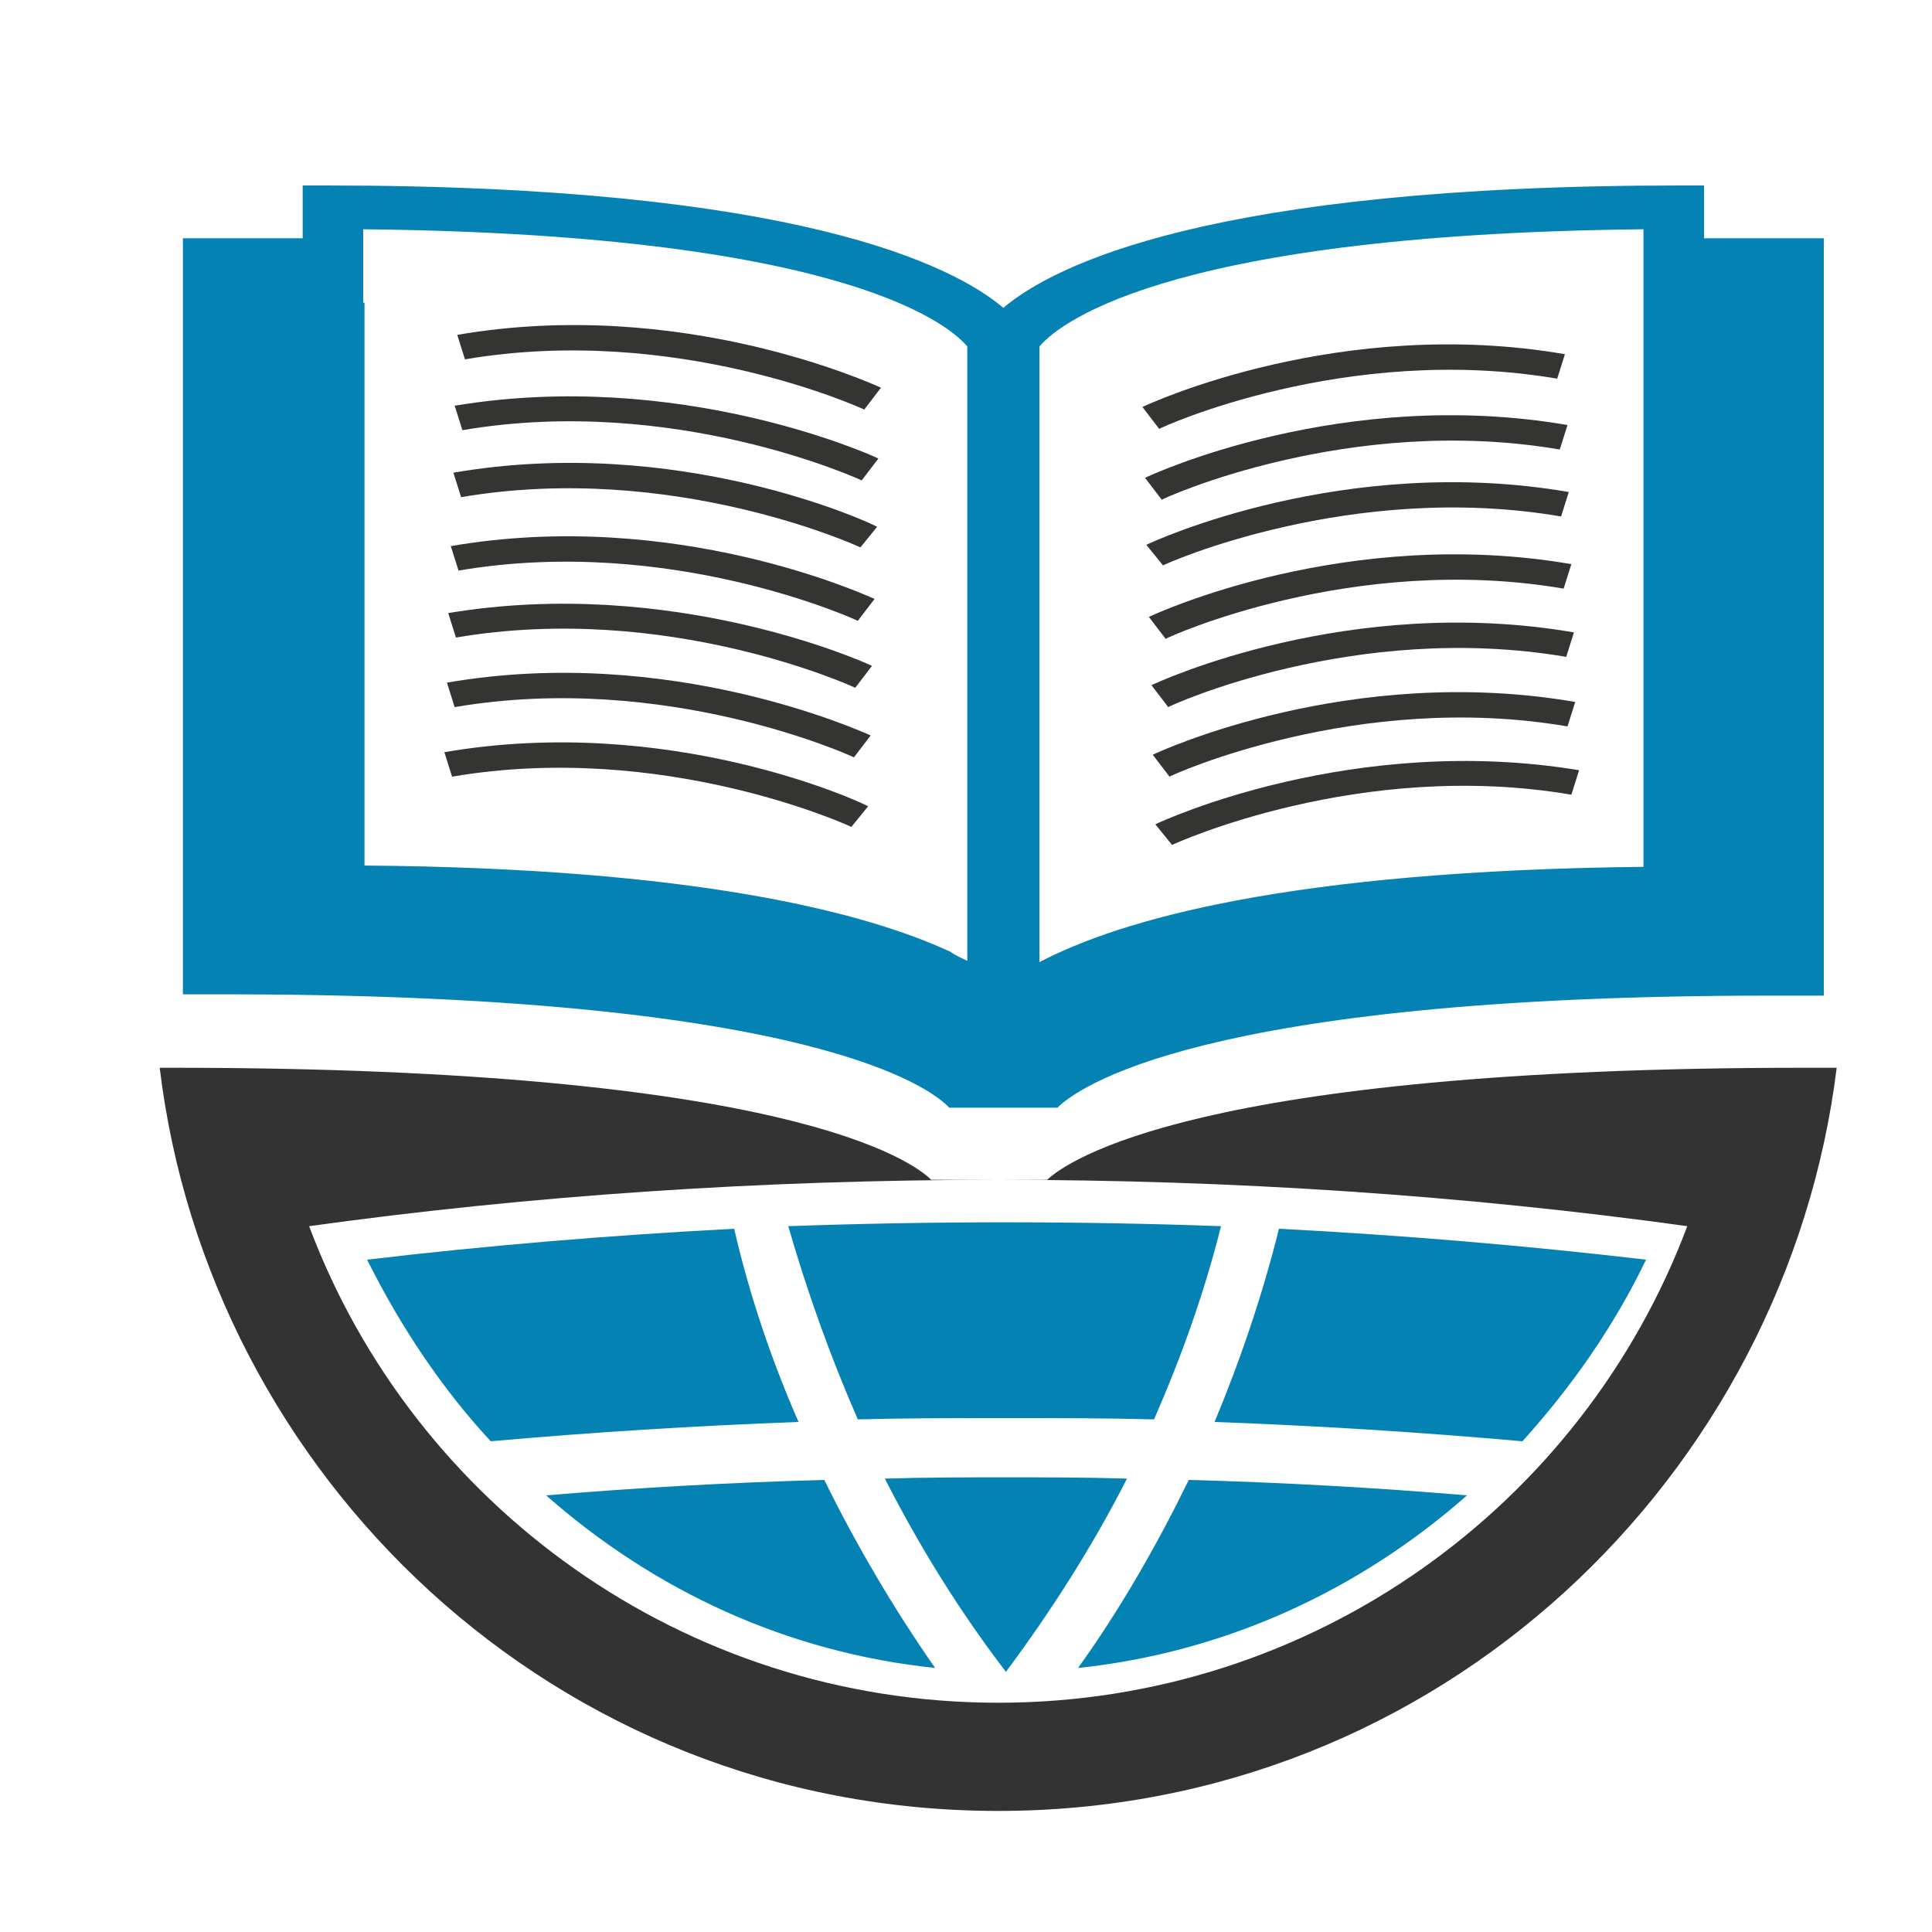 <?xml version="1.0" encoding="utf-8"?>
<!-- Generator: Adobe Illustrator 18.1.0, SVG Export Plug-In . SVG Version: 6.00 Build 0)  -->
<svg version="1.0" id="Layer_1" xmlns="http://www.w3.org/2000/svg" xmlns:xlink="http://www.w3.org/1999/xlink" x="0px" y="0px"
	 viewBox="0 0 150 150" enable-background="new 0 0 150 150" xml:space="preserve">
<g>
	<path fill="none" d="M75.1,74.6V28.5v-1.6c-1-1.2-8.4-8.7-46.9-9.1v2.3v3.4v43.7c25.6,0.2,38.8,3.6,45.5,6.7
		C74.2,74.2,74.7,74.4,75.1,74.6z M66,64.2c-0.2-0.1-14.6-6.7-31-3.9l-0.6-1.9c17.4-3,32.2,3.8,32.8,4.1L66,64.2z M66.2,58.8
		c-0.2-0.1-14.6-6.7-31-3.9L34.7,53c17.4-3,32.2,3.8,32.8,4.1L66.2,58.8z M66.4,53.4c-0.1-0.1-14.6-6.7-31-3.9l-0.6-1.9
		c17.4-3,32.2,3.8,32.8,4.1L66.4,53.4z M66.5,48.1c-0.2-0.1-14.6-6.7-31-3.9L35,42.4c17.4-3,32.2,3.8,32.8,4.1L66.5,48.1z
		 M66.7,42.5c-0.2-0.1-14.6-6.7-31-3.9l-0.6-1.9c17.4-3,32.2,3.8,32.8,4.1L66.7,42.5z M66.9,37.3c-0.2-0.1-14.6-6.7-31-3.9l-0.6-1.9
		c17.4-3,32.2,3.8,32.8,4.1L66.9,37.3z M67.1,31.8c-0.2-0.1-14.6-6.7-31-3.9L35.5,26c17.4-3,32.2,3.8,32.8,4.1L67.1,31.8z"/>
	<path fill="none" d="M127.6,23.5v-3.4v-2.3c-38.2,0.4-45.8,7.8-46.9,9.1v0.3v4.4v43c6.3-3.3,19.4-7.1,46.9-7.4V23.5z M121.5,27.5
		l-0.6,1.9c-16.4-2.8-30.8,3.8-31,3.9l-1.3-1.7C89.3,31.3,104.1,24.5,121.5,27.5z M121.7,33l-0.6,1.9c-16.4-2.8-30.8,3.8-31,3.9
		l-1.3-1.7C89.4,36.8,104.3,30,121.7,33z M121.8,38.2l-0.6,1.9c-16.4-2.8-30.8,3.8-31,3.9L89,42.3C89.6,42,104.4,35.2,121.8,38.2z
		 M122,43.8l-0.6,1.9c-16.4-2.8-30.8,3.8-31,3.9l-1.3-1.7C89.8,47.6,104.6,40.8,122,43.8z M122.2,49.1l-0.6,1.9
		c-16.4-2.8-30.8,3.8-31,3.9l-1.3-1.7C89.9,52.9,104.8,46.1,122.2,49.1z M122.3,54.5l-0.6,1.9c-16.4-2.8-30.8,3.8-31,3.9l-1.3-1.7
		C90.1,58.3,104.9,51.5,122.3,54.5z M121.9,61.8c-16.4-2.8-30.8,3.8-31,3.9L89.7,64c0.6-0.3,15.5-7.1,32.8-4.1L121.9,61.8z"/>
	<path fill="none" d="M24,95.2c8.1,21.6,29,37,53.5,37c24.5,0,45.4-15.4,53.5-37c-17.3-2.4-35.2-3.6-53.5-3.6S41.3,92.8,24,95.2z
		 M38,111.9c-3.8-4.2-7.1-8.9-9.6-14.1c9.4-1.1,18.9-1.9,28.5-2.4c1.3,5.2,3,10.2,5,15C53.9,110.7,45.9,111.2,38,111.9z M42.4,116.1
		c7.1-0.6,14.3-1,21.6-1.2c2.5,5.1,5.3,10,8.6,14.6C61.1,128.3,50.7,123.5,42.4,116.1z M68.8,114.8c3.1-0.1,6.2-0.1,9.4-0.1
		c3.1,0,6.3,0,9.4,0.1c-2.7,5.3-5.8,10.3-9.4,15C74.6,125.1,71.4,120.1,68.8,114.8z M83.7,129.5c3.2-4.6,6.1-9.5,8.6-14.6
		c7.3,0.2,14.5,0.6,21.6,1.2C105.5,123.5,95.1,128.3,83.7,129.5z M127.8,97.8c-2.6,5.2-5.8,10-9.6,14.1c-7.9-0.7-15.8-1.2-23.9-1.5
		c2-4.8,3.7-9.8,5-15C108.9,95.9,118.5,96.7,127.8,97.8z M94.9,95.2c-1.3,5.2-3.1,10.2-5.2,15c-3.8-0.1-7.7-0.1-11.5-0.1
		c-3.9,0-7.7,0-11.5,0.1c-2.1-4.8-3.9-9.8-5.2-15c5.5-0.2,11.1-0.3,16.8-0.3C83.8,94.9,89.3,95,94.9,95.2z"/>
	<path fill="#333333" d="M140.1,82.9c-47.4,0-57.3,7.3-58.8,8.7h-9c-1.4-1.4-11.1-8.7-58.9-8.7h-1c3.8,31.6,30.6,57.7,65.1,57.7
		c34.4,0,61.2-26.1,65.1-57.7H140.1z M77.5,132.2c-24.5,0-45.4-15.4-53.5-37c17.3-2.4,35.2-3.6,53.5-3.6s36.2,1.2,53.5,3.6
		C122.9,116.8,102,132.2,77.5,132.2z"/>
	<path fill="#0582B4" d="M42.4,116.1c8.4,7.4,18.7,12.2,30.2,13.4c-3.2-4.6-6.1-9.5-8.6-14.6C56.7,115.1,49.5,115.5,42.4,116.1z"/>
	<path fill="#0582B4" d="M66.6,110.2c3.8-0.1,7.7-0.1,11.5-0.1c3.9,0,7.7,0,11.5,0.1c2.1-4.8,3.9-9.8,5.2-15
		c-5.5-0.2-11.1-0.3-16.8-0.3c-5.6,0-11.2,0.1-16.8,0.3C62.7,100.4,64.5,105.4,66.6,110.2z"/>
	<path fill="#0582B4" d="M57,95.4c-9.6,0.5-19.2,1.3-28.5,2.4c2.6,5.2,5.8,10,9.6,14.1c7.9-0.7,15.8-1.2,23.9-1.5
		C59.9,105.6,58.2,100.6,57,95.4z"/>
	<path fill="#0582B4" d="M118.2,111.9c3.8-4.2,7.1-8.9,9.6-14.1c-9.4-1.1-18.9-1.9-28.5-2.4c-1.3,5.2-3,10.2-5,15
		C102.4,110.7,110.3,111.2,118.2,111.9z"/>
	<path fill="#0582B4" d="M83.7,129.5c11.4-1.2,21.8-6,30.2-13.4c-7.1-0.6-14.3-1-21.6-1.2C89.8,120,87,124.9,83.7,129.5z"/>
	<path fill="#0582B4" d="M78.1,114.7c-3.1,0-6.3,0-9.4,0.1c2.7,5.3,5.8,10.3,9.4,15c3.5-4.7,6.7-9.7,9.4-15
		C84.4,114.7,81.3,114.7,78.1,114.7z"/>
	<path fill="#0582B4" d="M73.7,86h8.4c1.4-1.4,10.8-8.7,55.3-8.7h4.2v-1.1V24.1v-5.6h-4.2c-1.8,0-3.5,0-5.1,0v-4.1h-1.9
		c-36.4,0-48.6,6.2-52.5,9.5c-3.9-3.3-16.1-9.5-52.5-9.5h-1.9v4.1c-1.7,0-3.4,0-5.1,0h-4.2v5.6V76v1.2h4.2
		C63.3,77.3,72.4,84.6,73.7,86z M80.7,31.6v-4.4v-0.3c1.1-1.3,8.7-8.7,46.9-9.1v2.3v3.4v43.8c-27.5,0.3-40.6,4.1-46.9,7.4V31.6z
		 M28.2,23.5v-3.4v-2.3c38.5,0.4,45.9,7.9,46.9,9.1v1.6v46.1c-0.4-0.2-0.9-0.4-1.3-0.7c-6.7-3.1-19.9-6.5-45.5-6.7V23.5z"/>
	<path fill="#343432" d="M120.9,29.4l0.6-1.9c-17.4-3-32.2,3.8-32.8,4.1l1.3,1.7C90.1,33.2,104.5,26.6,120.9,29.4z"/>
	<path fill="#343432" d="M121.1,34.9l0.6-1.9c-17.4-3-32.2,3.8-32.8,4.1l1.3,1.7C90.3,38.7,104.7,32.1,121.1,34.9z"/>
	<path fill="#343432" d="M121.2,40.1l0.6-1.9c-17.4-3-32.2,3.8-32.8,4.1l1.3,1.6C90.4,43.8,104.9,37.3,121.2,40.1z"/>
	<path fill="#343432" d="M121.4,45.7l0.6-1.9c-17.4-3-32.2,3.8-32.8,4.1l1.3,1.7C90.6,49.5,105,42.9,121.4,45.7z"/>
	<path fill="#343432" d="M121.6,51l0.6-1.9c-17.4-3-32.2,3.8-32.8,4.1l1.3,1.7C90.8,54.8,105.2,48.2,121.6,51z"/>
	<path fill="#343432" d="M121.7,56.4l0.6-1.9c-17.4-3-32.2,3.8-32.8,4.1l1.3,1.7C90.9,60.2,105.4,53.6,121.7,56.4z"/>
	<path fill="#343432" d="M89.7,64l1.3,1.6c0.2-0.1,14.6-6.7,31-3.9l0.6-1.9C105.1,56.9,90.3,63.7,89.7,64z"/>
	<path fill="#343432" d="M35.5,26l0.6,1.9c16.4-2.8,30.8,3.8,31,3.9l1.3-1.7C67.7,29.8,52.9,23,35.5,26z"/>
	<path fill="#343432" d="M35.3,31.5l0.6,1.9c16.4-2.8,30.8,3.8,31,3.9l1.3-1.7C67.6,35.3,52.7,28.6,35.3,31.5z"/>
	<path fill="#343432" d="M35.2,36.7l0.6,1.9c16.4-2.8,30.8,3.8,31,3.9l1.3-1.6C67.4,40.5,52.6,33.7,35.2,36.7z"/>
	<path fill="#343432" d="M35,42.4l0.6,1.9c16.4-2.8,30.8,3.8,31,3.9l1.3-1.7C67.2,46.2,52.4,39.4,35,42.4z"/>
	<path fill="#343432" d="M34.8,47.6l0.6,1.9c16.4-2.8,30.8,3.8,31,3.9l1.3-1.7C67.1,51.4,52.2,44.7,34.8,47.6z"/>
	<path fill="#343432" d="M34.7,53l0.6,1.9c16.4-2.8,30.8,3.8,31,3.9l1.3-1.7C66.9,56.8,52,50,34.7,53z"/>
	<path fill="#343432" d="M34.5,58.4l0.6,1.9c16.4-2.8,30.8,3.8,31,3.9l1.3-1.6C66.7,62.2,51.9,55.4,34.5,58.4z"/>
</g>
</svg>
